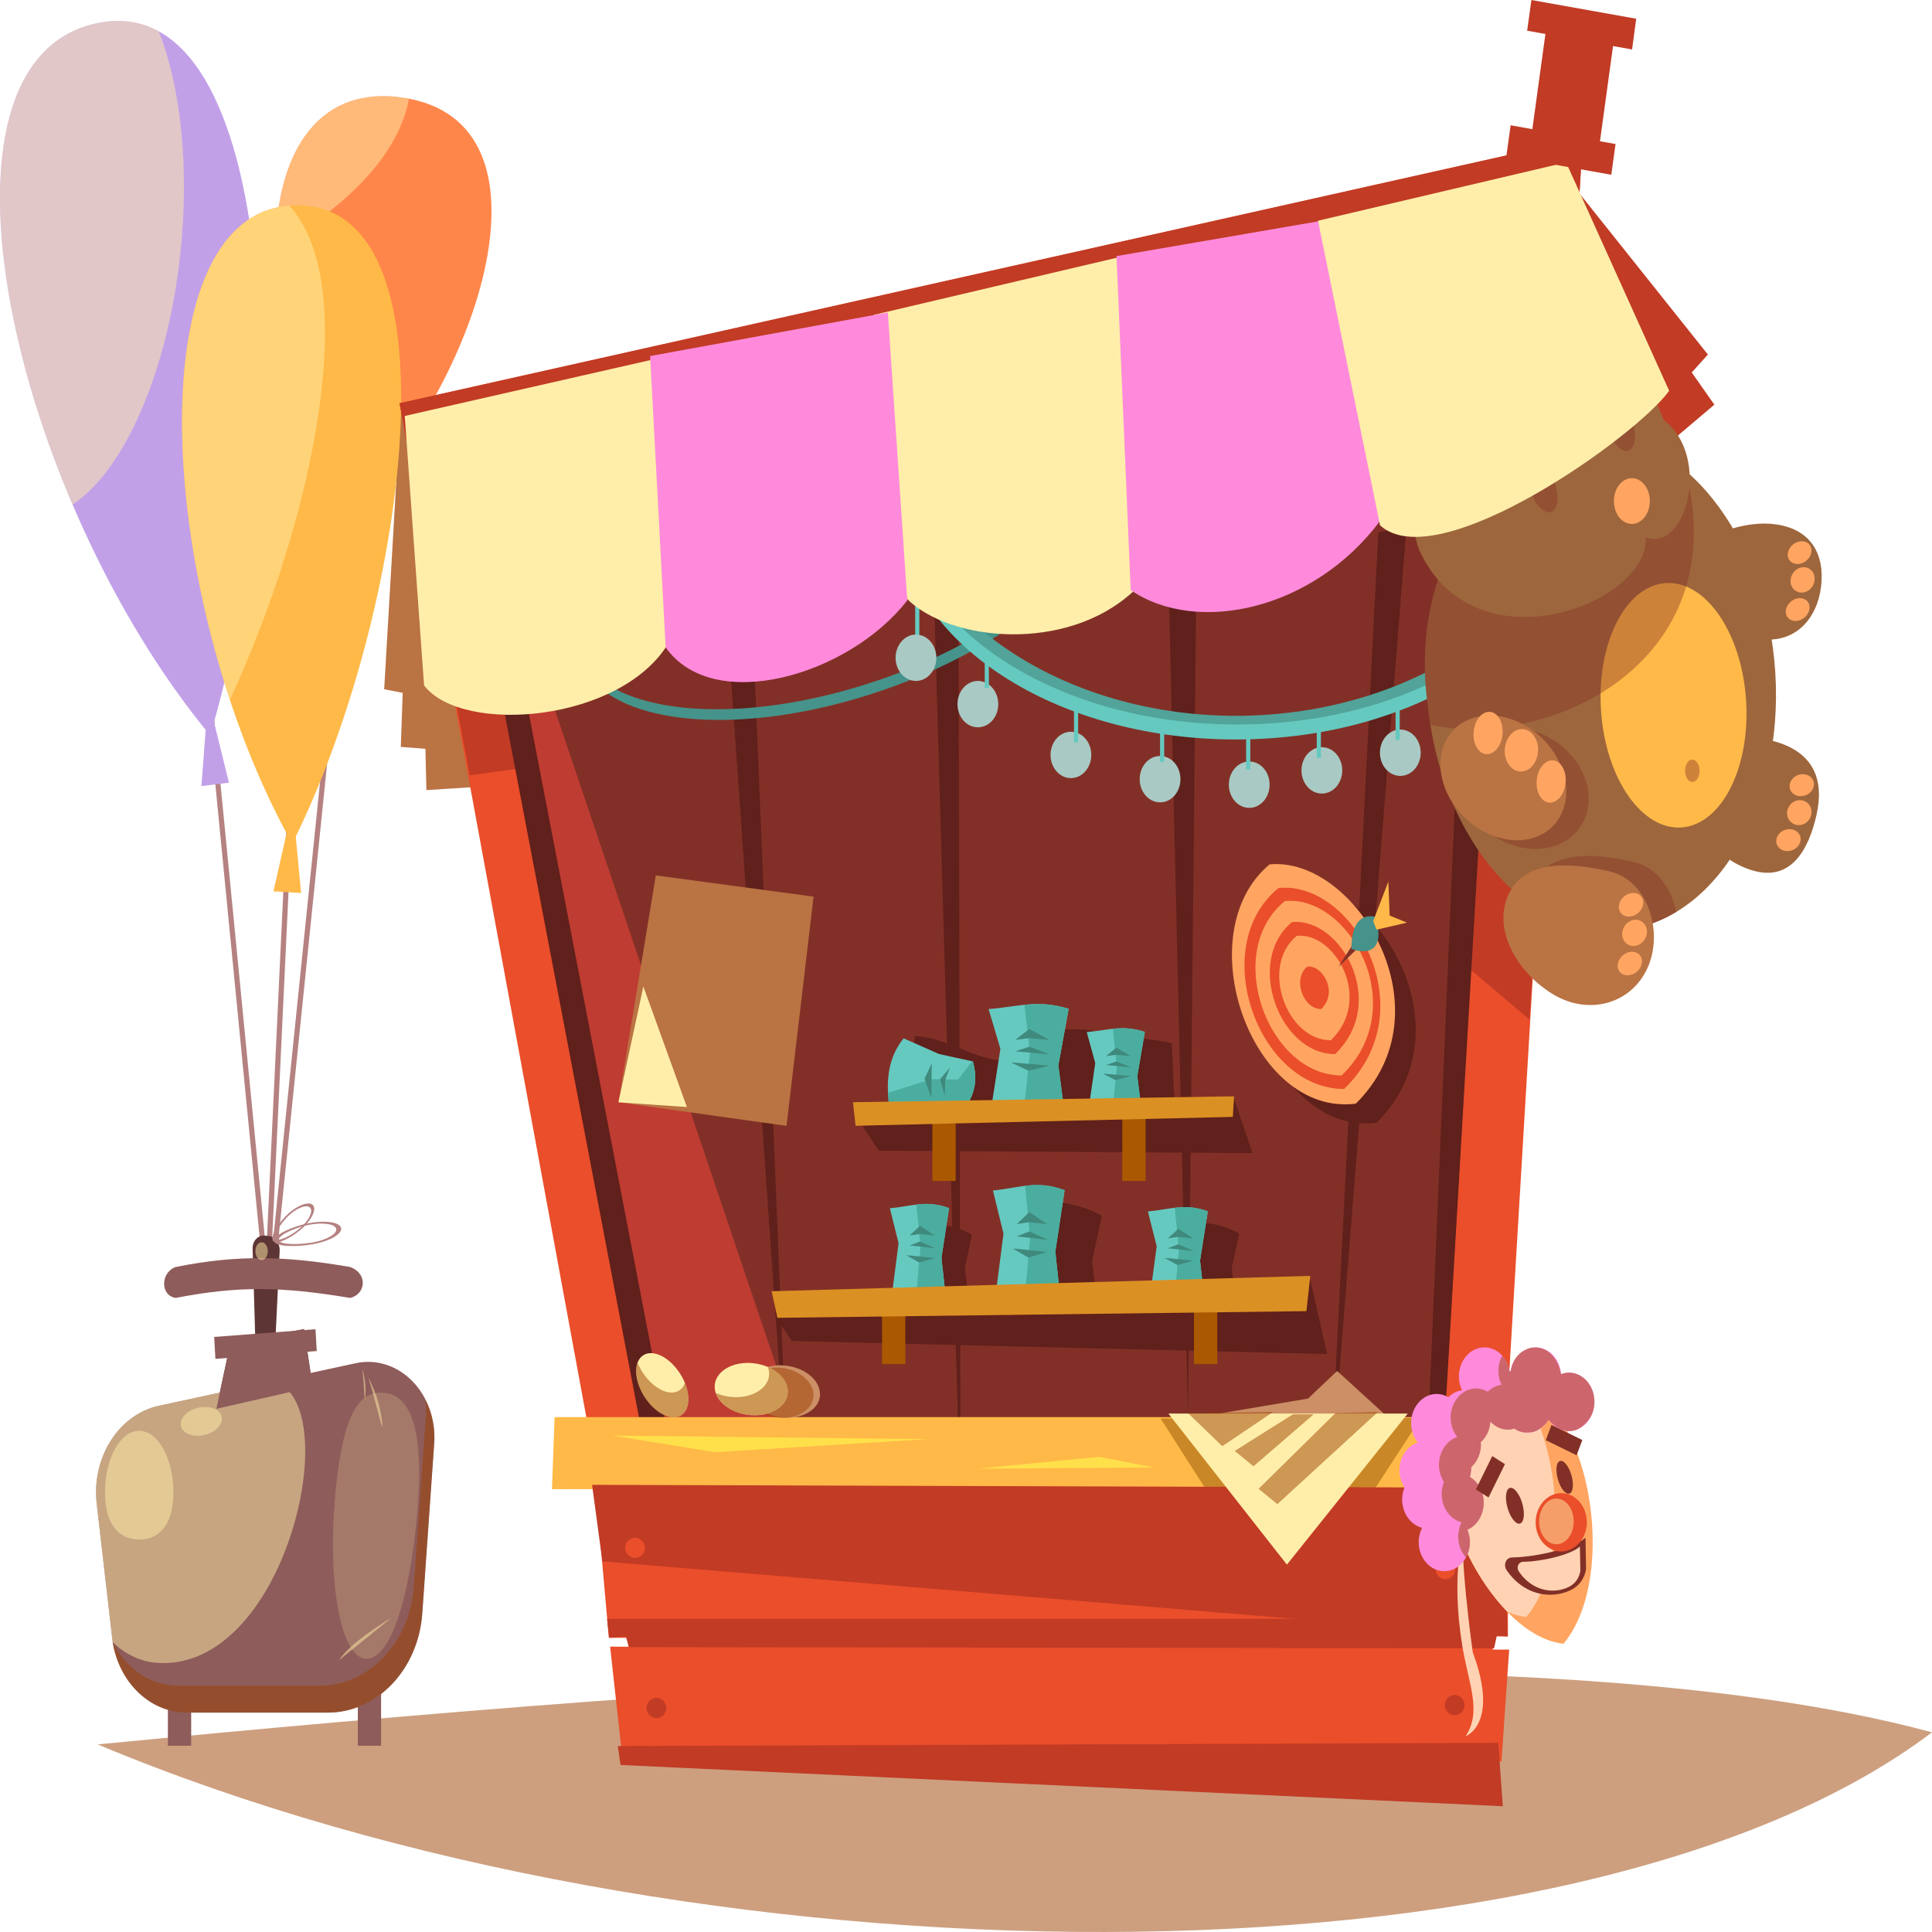 <?xml version="1.0" encoding="utf-8"?>
<!-- Generator: Adobe Illustrator 23.0.3, SVG Export Plug-In . SVG Version: 6.00 Build 0)  -->
<svg version="1.1" id="Layer_1" xmlns="http://www.w3.org/2000/svg" xmlns:xlink="http://www.w3.org/1999/xlink" x="0px" y="0px"
	 viewBox="0 0 2000 2000" style="enable-background:new 0 0 2000 2000;" xml:space="preserve">
<style type="text/css">
	.st0{fill:#5E3535;}
	.st1{fill:#B58181;}
	.st2{fill:#FF864A;}
	.st3{opacity:0.5;fill:#FFEEA9;}
	.st4{fill:#BA7343;}
	.st5{fill:#C13B25;}
	.st6{opacity:0.5;fill:#9D4000;}
	.st7{fill:#EA4E2A;}
	.st8{fill:#9E663C;}
	.st9{fill:#C2A0E8;}
	.st10{fill:#FFB948;}
	.st11{fill:#823027;}
	.st12{fill:#60201B;}
	.st13{fill:#45938A;}
	.st14{fill:#65C9C0;}
	.st15{fill:#52A399;}
	.st16{fill:#FFEEA9;}
	.st17{fill:#BF3C32;}
	.st18{fill:#FF8ADB;}
	.st19{opacity:0.4;fill:#823027;}
	.st20{fill:#C98727;}
	.st21{fill:#AA5900;}
	.st22{fill:#4BAD9F;}
	.st23{fill:#3F897D;}
	.st24{fill:#DB9023;}
	.st25{fill:#A9C9C4;}
	.st26{fill:#CC8F66;}
	.st27{fill:#FFA561;}
	.st28{fill:#8E5C5A;}
	.st29{fill:#FFE04A;}
	.st30{fill:#FFD2B3;}
	.st31{opacity:0.2;fill:#FFEEA9;}
</style>
<polygon class="st0" points="314.7,1375.9 238.5,1390.3 224,1458.4 323.7,1435.7 "/>
<polygon class="st1" points="352.5,655.2 347.2,654.5 280.3,1307.4 285.6,1308.1 "/>
<polygon class="st1" points="304.1,808.5 298.7,808.2 274.2,1327.3 279.6,1327.6 "/>
<polygon class="st1" points="218.3,709.7 213,710.3 270.8,1301.8 276.1,1301.1 "/>
<path class="st0" d="M289.5,1295c0.4-8.1-5-15-12.1-15.6l-3.7-0.3c-3.2-0.3-6.4,1.1-8.7,3.6c-2.3,2.6-3.6,6.1-3.5,9.8l4.6,155.9
	h16.1L289.5,1295z"/>
<path class="st2" d="M417.8,101.2c-165-25.1-169.5,240.3-49.5,421.8C496.9,390.1,583,126.4,417.8,101.2z"/>
<path class="st3" d="M423.3,102.4c-1.9-0.4-3.6-0.8-5.5-1.1c-88.8-13.5-131.1,57.2-132.5,153.7C356.3,216.5,412.6,161.2,423.3,102.4
	z"/>
<polygon class="st4" points="441.4,817.9 538.8,811.7 434.6,533.7 "/>
<polygon class="st4" points="414.9,773.2 513,780.7 424.9,491.5 "/>
<polygon class="st5" points="1774.7,418.9 1703.1,479.6 1618.8,197 "/>
<polygon class="st5" points="1768,367 1703.6,438.6 1601.6,158.3 "/>
<polygon class="st4" points="397.7,713.5 495.8,732.6 414.7,421.6 "/>
<path class="st6" d="M2000,1793.3c-419.3-113.7-1245.8-50.7-1898.9,12.5C716.2,2063.3,1633.6,2070.3,2000,1793.3z"/>
<polygon class="st7" points="1561,1544.7 616.9,1544.7 630.3,1695.5 1561,1694 "/>
<polygon class="st7" points="1562.3,1707.7 631.6,1704.6 645,1826.5 1554.3,1823.5 "/>
<path class="st8" d="M1885.7,601.2c1.7-33.1-15.8-56.5-53.6-59c-37.7-2.5-92.1,20.8-93.8,53.9c-1.7,33.1,50,63.5,87.8,65.9
	C1863.8,664.5,1884,634.2,1885.7,601.2z"/>
<path class="st8" d="M1880.4,843.8c8-35.1-1.8-64.1-41.9-75.9c-40.1-11.8-79.9,8.3-87.9,43.4c-8,35.1,23.7,78,63.7,89.8
	C1854.4,913,1872.4,878.9,1880.4,843.8z"/>
<path class="st9" d="M101,23.9C-89.8,63,12.7,513.8,217.5,761.2C304.5,472.9,292.1-15.3,101,23.9z"/>
<path class="st10" d="M308.8,212.5c-171-2.1-147.7,407.8-6.3,660.8C419.8,639.9,480.1,214.6,308.8,212.5z"/>
<path class="st3" d="M299.4,212.8C168.3,223.4,160.9,491.4,238,724.5C325.5,535.4,374.6,293.5,299.4,212.8z"/>
<polygon class="st7" points="1538.3,1825 1638.5,143.2 413.6,417.4 672.9,1825 "/>
<g>
	<polygon class="st5" points="1638.5,143.2 413.6,417.4 486.3,802.6 1432.8,673.1 1490.9,977.1 1583.3,1055.4 	"/>
</g>
<path class="st11" d="M1569,301.6L493.9,539.3l181.9,944.5h818.4C1523.4,1026.9,1546.3,499,1569,301.6z"/>
<path class="st12" d="M1145,1070.4c-32.4-9.9-51.7-2.2-82.9,0.3l12.2,41.1l-9.2,59.4l74.6-1.1l-5.4-41.1L1145,1070.4z"/>
<path class="st12" d="M1140.7,1258.6c-28.7-15.6-48.5-13.4-85-19.7l14.8,43.8l-11.3,56.6l75.1-0.9l-3.7-33.3L1140.7,1258.6z"/>
<path class="st12" d="M1006.2,1278.1c-21-11.5-35.5-9.9-62.3-14.5l10.9,32.1l-8.3,41.5l55.1-0.7l-2.7-24.4L1006.2,1278.1z"/>
<path class="st12" d="M1282.9,1276.9c-22.2-12.1-37.5-10.4-65.8-15.3l11.5,33.9l-8.7,43.8l58.1-0.7l-2.9-25.8L1282.9,1276.9z"/>
<path class="st12" d="M1213.1,1079.9c-33-6.9-43.1-5.6-74-0.4l15,39.8l-5,60.1l74.3-7.9l-8.2-40.5L1213.1,1079.9z"/>
<path class="st12" d="M1034.2,1097.6c-28.7-3-56.2-24-87.5-25.1l-1.4,45.7l10.5,64.5l74.4,7.2l-1.8-41.5L1034.2,1097.6z"/>
<polygon class="st12" points="1277.2,1136.2 892.7,1165.5 909.8,1191.2 1296.5,1193.7 "/>
<polygon class="st12" points="1356.6,1325.8 802.5,1362.5 819.6,1388.2 1373.8,1401.7 "/>
<polygon class="st12" points="746.9,561.2 816.8,1561.1 775.2,550.8 "/>
<polygon class="st12" points="1209.8,604 1229.8,1465.2 1238.5,597.6 "/>
<polygon class="st12" points="963.3,494.5 994.5,1567.2 991.9,484.6 "/>
<polygon class="st12" points="1426.8,551.1 1375.4,1561.9 1456,545.1 "/>
<polygon class="st12" points="1495.2,1478.8 1561.8,345.8 1527.4,333.5 1478,1488.6 "/>
<path class="st12" d="M1335.7,914.6c-85.4,71.1-19.1,261.4,89.2,247.7C1522.7,1065.9,1424.5,906.1,1335.7,914.6z"/>
<path class="st13" d="M897.7,708c-145.2,46.2-276.9,29.7-299.7-36.3c0.3,1.9,0.6,3.8,1.1,5.6c17.3,70.5,152.2,89.2,301.3,41.7
	c149.1-47.5,256-143.1,238.7-213.6c-0.5-1.8-1-3.6-1.6-5.4C1147.9,569.8,1042.9,661.7,897.7,708z"/>
<path class="st14" d="M1279.2,744.9c-188.3,0-341.7-101.4-349.6-228.5c-0.2,3.4-0.4,6.8-0.4,10.3c0,131.9,156.7,238.8,350,238.8
	s350-106.9,350-238.8c0-3.5-0.2-6.9-0.4-10.3C1620.9,643.5,1467.4,744.9,1279.2,744.9z"/>
<path class="st15" d="M1279.3,741C1091,741,938.9,628,931,500.9c-0.2,3.4-0.4,6.8-0.4,10.3c0,131.9,156.7,238.8,350,238.8
	c193.3,0,350-106.9,350-238.8c0-3.5-0.2-6.9-0.4-10.3C1622.3,628,1467.6,741,1279.3,741z"/>
<rect x="947.4" y="593.1" class="st14" width="4.3" height="65.3"/>
<path class="st16" d="M1161.2,265.6L904.4,326l34.4,293.8c44.1,44.2,164.8,56.5,234.3-7.5L1161.2,265.6z"/>
<polygon class="st12" points="466.2,443.7 502.8,448.5 721.9,1488.6 666,1491 "/>
<polygon class="st17" points="510.1,544.4 690.5,1481.3 825.7,1479.6 "/>
<path class="st16" d="M674.4,372.5L419,430.6l20,279c40.1,51.8,205.3,37.6,253.4-44.6L674.4,372.5z"/>
<path class="st18" d="M919.1,323.5l-246.1,45.1l16.1,301.6c49.5,70.1,189.9,28.9,250.1-48.7L919.1,323.5z"/>
<path class="st18" d="M1368.4,228.5l-212.6,36.6l14.7,345.8c69.5,47.2,189.9,19.8,258.1-71.6L1368.4,228.5z"/>
<path class="st8" d="M1836.7,682.9c-14.1-141.7-105.9-246.2-204.9-233.4c-96.3,25.8-173.1,144-153.8,279.7
	c14.1,141.7,105.8,246.2,204.9,233.4C1781.9,949.8,1850.7,824.6,1836.7,682.9z"/>
<path class="st19" d="M1642,843.5c10.2-31-10.3-68.4-45.7-83.5c-35.4-15-72.3-2.1-82.5,29c-10.2,31,10.3,68.4,45.7,83.4
	C1594.9,887.6,1631.9,874.6,1642,843.5z"/>
<path class="st10" d="M1807.4,722.9c-5.2-69.8-42.9-123.1-84.3-119.2c-41.4,4-70.8,63.8-65.6,133.6c5.2,69.8,42.9,123.1,84.3,119.2
	C1783.2,852.5,1812.6,792.7,1807.4,722.9z"/>
<path class="st19" d="M1744.9,487.3c-33.3-28.6-72.6-43-113.2-37.8c-96.3,25.8-173.1,144-153.8,279.7c0.7,7.2,1.7,14.2,2.8,21.1
	C1600.6,776.3,1796.6,688.4,1744.9,487.3z"/>
<path class="st8" d="M1722.1,434.4c-26.8-71.4-77.3-103.6-143.1-71.5c-65.8,32.1-136.7,134.9-109.9,206.3
	c56.9,125.7,238.8,55.6,234.5-13C1745.1,572.5,1772.3,473,1722.1,434.4z"/>
<path class="st19" d="M1609.5,500.1c-4.8-13.4-14-21.7-20.5-18.7c-6.6,3-8.1,16.3-3.3,29.7c4.8,13.4,14,21.7,20.6,18.7
	C1612.8,526.8,1614.3,513.5,1609.5,500.1z"/>
<path class="st19" d="M1689.7,436.5c-4.8-13.4-14-21.7-20.5-18.7c-6.6,3-8.1,16.3-3.3,29.7c4.8,13.4,14,21.7,20.6,18.7
	C1693,463.2,1694.5,449.9,1689.7,436.5z"/>
<path class="st16" d="M1621.2,168.1l-256.8,60.4l64.2,315.3c60.2,54.8,267.2-93.6,299.3-139.3L1621.2,168.1z"/>
<polygon class="st10" points="1598.4,1467 574.1,1467 571.4,1541.6 1590.4,1540.1 "/>
<polygon class="st20" points="1471,1467.8 1201.4,1468.4 1247.6,1540.6 1423.2,1541.2 "/>
<polygon class="st20" points="1600.5,1464.9 1487.3,1466.5 1454.4,1541.6 1600.5,1536.7 "/>
<g>
	<polygon class="st5" points="1555.3,1540.1 612.9,1537.1 623.6,1616.3 1560.7,1694.1 	"/>
</g>
<g>
	<polygon class="st5" points="1553.2,1675.8 628.4,1675.8 630.6,1695.3 647.8,1694.1 651.2,1705.1 1546.7,1706.3 	"/>
</g>
<rect x="1236" y="1352.7" class="st21" width="24.1" height="59.4"/>
<rect x="913.1" y="1352.7" class="st21" width="24.1" height="59.4"/>
<rect x="965.2" y="1163.1" class="st21" width="24.1" height="59.4"/>
<rect x="1161.8" y="1151.7" class="st21" width="24.1" height="70.8"/>
<path class="st14" d="M1106.3,1044.3c-32.4-9.9-51.7-2.2-82.9,0.3l12.2,41.1l-9.2,59.4l74.6-1.1l-5.4-41.1L1106.3,1044.3z"/>
<g>
	<path class="st22" d="M1101,1144l-5.4-41.1l10.7-58.6c-17.8-5.5-31.7-5.5-45.8-4.1l5.7,49.5l-5.7,54.9L1101,1144z"/>
</g>
<path class="st14" d="M935.4,1074.9c-15.8,19.7-18.4,42.4-15,69.6l40,1.5l30.7,13.2c13.3-19.6,23.3-32.9,16.1-60.4l-35.1-7.7
	L935.4,1074.9z"/>
<g>
	<path class="st22" d="M964.3,1117.1c0,0-27.4,8.8-45,14.2c0.2,4.3,0.5,8.7,1.1,13.3l40,1.5l30.7,13.2
		c13.3-19.6,23.3-32.9,16.1-60.4l-0.9-0.2l-14.4,18.9L964.3,1117.1z"/>
</g>
<path class="st14" d="M1185.1,1068.2c-23.5-7.7-37.5-1.7-60.1,0.2l8.8,32l-6.7,46.3l54.1-0.8l-3.9-32L1185.1,1068.2z"/>
<g>
	<path class="st22" d="M1181.3,1145.9l-3.9-32l7.8-45.6c-12.9-4.3-23-4.3-33.2-3.2l4.2,38.5l-4.2,42.8L1181.3,1145.9z"/>
</g>
<polygon class="st23" points="1145,1102.5 1155.6,1098.8 1171,1105 "/>
<path class="st23" d="M1141.7,1111.4c0.3-0.2,28.9,2.6,28.9,2.6l-15.8,4.1L1141.7,1111.4z"/>
<polygon class="st23" points="1155.6,1084.5 1145,1093.3 1155.2,1091.9 1170.6,1093.3 "/>
<path class="st14" d="M982.5,1250.6c-24-8.7-38.2-1.9-61.3,0.2l9,36.2l-6.8,52.3l55.2-0.9l-4-36.2L982.5,1250.6z"/>
<g>
	<path class="st22" d="M978.6,1338.4l-4-36.2l7.9-51.6c-13.2-4.8-23.4-4.9-33.8-3.6l4.2,43.5l-4.2,48.4L978.6,1338.4z"/>
</g>
<polygon class="st23" points="941.6,1289.3 952.4,1285.2 968.1,1292.2 "/>
<path class="st23" d="M938.2,1299.4c0.3-0.2,29.5,3,29.5,3l-16.1,4.6L938.2,1299.4z"/>
<polygon class="st23" points="952.4,1269 941.6,1279 952,1277.4 967.7,1279 "/>
<path class="st14" d="M1102.1,1232.1c-29-10.8-46.3-2.4-74.2,0.3l10.9,44.7l-8.3,64.7l66.8-1.2l-4.8-44.8L1102.1,1232.1z"/>
<g>
	<path class="st22" d="M1097.3,1340.6l-4.8-44.8l9.6-63.8c-15.9-5.9-28.4-6-40.9-4.5l5.1,53.8l-5.1,59.8L1097.3,1340.6z"/>
</g>
<polygon class="st23" points="1052.5,1279.9 1065.6,1274.8 1084.6,1283.5 "/>
<path class="st23" d="M1048.4,1292.4c0.4-0.2,35.7,3.7,35.7,3.7l-19.5,5.7L1048.4,1292.4z"/>
<polygon class="st23" points="1065.6,1254.8 1052.5,1267.2 1065.1,1265.2 1084.1,1267.2 "/>
<path class="st14" d="M1250.3,1253.9c-24.2-8.7-38.7-1.9-62,0.2l9.1,35.9l-6.9,51.9l55.8-0.9l-4-35.9L1250.3,1253.9z"/>
<g>
	<path class="st22" d="M1246.3,1340.9l-4-35.9l8-51.1c-13.3-4.8-23.7-4.8-34.2-3.6l4.3,43.2l-4.3,47.9L1246.3,1340.9z"/>
</g>
<polygon class="st23" points="1208.9,1292.2 1219.8,1288.1 1235.7,1295 "/>
<path class="st23" d="M1205.5,1302.2c0.3-0.2,29.8,2.9,29.8,2.9l-16.3,4.5L1205.5,1302.2z"/>
<polygon class="st23" points="1219.8,1272.1 1208.9,1282 1219.4,1280.4 1235.3,1282 "/>
<polygon class="st24" points="1277.5,1134.9 883,1141 885.7,1165.4 1276.2,1156.2 "/>
<path class="st25" d="M1314.3,812.3c0-13.3-9.4-24-21.1-24s-21.1,10.7-21.1,24c0,13.2,9.4,24,21.1,24S1314.3,825.6,1314.3,812.3z"/>
<path class="st25" d="M1389.5,797.5c0-13.2-9.4-24-21.1-24c-11.6,0-21.1,10.7-21.1,24c0,13.3,9.4,24,21.1,24
	C1380.1,821.5,1389.5,810.7,1389.5,797.5z"/>
<path class="st25" d="M1222,806.6c0-13.3-9.4-24-21.1-24s-21.1,10.7-21.1,24c0,13.2,9.4,24,21.1,24S1222,819.9,1222,806.6z"/>
<path class="st25" d="M1129.7,781.5c0-13.3-9.4-24-21.1-24c-11.6,0-21.1,10.7-21.1,24c0,13.2,9.4,24,21.1,24
	C1120.3,805.5,1129.7,794.7,1129.7,781.5z"/>
<path class="st25" d="M1033.4,728.9c0-13.2-9.4-24-21.1-24c-11.6,0-21.1,10.7-21.1,24c0,13.3,9.4,24,21.1,24
	C1024,752.9,1033.4,742.2,1033.4,728.9z"/>
<path class="st25" d="M1470.7,779.2c0-13.2-9.4-24-21.1-24c-11.6,0-21.1,10.7-21.1,24c0,13.3,9.4,24,21.1,24
	C1461.3,803.2,1470.7,792.4,1470.7,779.2z"/>
<path class="st25" d="M969.3,680.9c0-13.2-9.4-24-21.1-24c-11.6,0-21.1,10.7-21.1,24c0,13.3,9.4,24,21.1,24
	C959.8,704.9,969.3,694.2,969.3,680.9z"/>
<polygon class="st26" points="1437.9,1468.2 1384.2,1419.2 1354.1,1447.8 1247.8,1465.7 "/>
<polygon class="st16" points="1209.5,1463.3 1332.2,1619.7 1457.3,1463.3 "/>
<path class="st27" d="M1538.3,1439.9c-98.6,39.2-9.1,252.1,80.2,261.7C1683.9,1624,1636.8,1400.7,1538.3,1439.9z"/>
<g>
	<path class="st19" d="M1690.5,892.1c-40.1-9.1-87.5-12.6-104.3,24.4c-2.6,5.8-4.1,11.7-4.7,17.8c30.6,22.3,65.5,33.1,101.3,28.4
		c18.6-2.4,36.2-8.8,52.4-18.5C1730.4,919.5,1715,897.6,1690.5,892.1z"/>
</g>
<path class="st4" d="M1705.5,1002c16.8-37,0.8-90.9-39.8-100.1c-40.1-9.1-87.5-12.6-104.3,24.4c-16.8,37,10.4,81.9,47.2,103.5
	C1645.4,1051.4,1688.8,1039,1705.5,1002z"/>
<path class="st4" d="M1616.3,842.6c13.9-29.1-1.6-69.4-34.8-90c-33.2-20.6-71.4-13.8-85.3,15.3c-13.9,29.1,1.7,69.4,34.8,90
	C1564.2,878.6,1602.4,871.7,1616.3,842.6z"/>
<path class="st27" d="M1314.3,894.8c-85.4,71.1-19.1,261.5,89.2,247.7C1501.3,1046.1,1403.1,886.3,1314.3,894.8z"/>
<path class="st7" d="M1323.5,919.3c-74.5,60.6-20.8,208.2,67.9,208C1476.7,1045.4,1400.2,911.1,1323.5,919.3z"/>
<path class="st27" d="M1330,932.8c-64.3,52.5-17.8,180.5,58.9,180.5C1462.7,1042.3,1396.4,925.8,1330,932.8z"/>
<path class="st7" d="M1337.5,954.6c-48.7,39.7-13.5,136.6,44.6,136.6C1437.9,1037.5,1387.7,949.3,1337.5,954.6z"/>
<path class="st27" d="M1342.4,968.8c-38.5,31.4-10.6,108.2,35.3,108.1C1421.9,1034.4,1382.1,964.5,1342.4,968.8z"/>
<path class="st7" d="M1353.3,1000.6c-15.7,12.8-4.3,44,14.4,44C1385.7,1027.3,1369.5,998.9,1353.3,1000.6z"/>
<rect x="173.8" y="1738.6" class="st28" width="24.1" height="68.6"/>
<rect x="370.4" y="1738.6" class="st28" width="24.1" height="68.6"/>
<path class="st28" d="M449.5,1494.3c1.7-24.3-6.6-48.2-22.6-64.5c-15.9-16.3-37.7-23.2-58.7-18.6l-203.6,44
	c-41.7,9-70,53.5-64.5,101.5l16,138.9c5.1,44.3,38.2,77.3,77.4,77.3h146c51.1,0,93.6-44.7,97.7-102.7L449.5,1494.3z"/>
<path class="st6" d="M440.3,1448.8c0.8,5.8,1,11.7,0.5,17.7l-12.4,175.9c-4.1,58-46.6,102.7-97.7,102.7h-146
	c-29.1,0-54.8-18.2-68.2-45.7c6.6,42.2,38.8,73.4,76.8,73.4h146c51.1,0,93.6-44.7,97.7-102.7l12.4-175.9
	C450.6,1478.2,447.3,1462.4,440.3,1448.8z"/>
<polygon class="st28" points="326.6,1376 221.7,1384 223,1406.7 327.9,1398.6 "/>
<path class="st28" d="M362.4,1311.6c-66.7-11.6-117.3-12.8-180.5,0c-16,5.7-16,29.7,0,32c64.1-12.4,108.7-12,180.5,0
	C378.4,1340.2,381.4,1318.5,362.4,1311.6z"/>
<polygon class="st5" points="1551,1804.2 639.5,1807.5 642.4,1827.1 1555.7,1869.8 "/>
<polygon class="st24" points="1356.4,1320.8 798.8,1336.7 804.8,1364.2 1352.4,1357.3 "/>
<path class="st3" d="M281.4,1429.9l-116.8,25.3c-41.7,9-70,53.5-64.5,101.5l16,138.9c0.2,1.5,0.5,2.9,0.7,4.4
	c13.7,13.5,31.6,21.6,50.9,21.6C299.8,1723.5,358.8,1445.7,281.4,1429.9z"/>
<polygon class="st10" points="303.1,834 283.1,922.7 311.7,924.4 "/>
<polygon class="st9" points="215.4,722.7 208.5,813.8 237,810.2 "/>
<polygon class="st4" points="842.2,928.2 678.9,906.2 640.2,1141.1 814.2,1165.5 "/>
<polygon class="st16" points="666,1021.2 640.2,1141.1 711.1,1146 "/>
<polygon class="st5" points="1671.6,34.7 1601.6,22.2 1583,157.6 1653,170.1 "/>
<polygon class="st5" points="1693.8,19.4 1585.3,0 1580.9,31.8 1689.5,51.2 "/>
<polygon class="st5" points="1672.4,149.1 1563.8,129.7 1559.4,161.5 1668,180.9 "/>
<path class="st3" d="M186.7,262.3c9.6-89.9,0.2-172.7-22.3-229.8C146,22.3,124.9,19,101,23.9C-37,52.2-21.5,295.9,75.1,522.3
	C127.8,487.8,173.5,386.6,186.7,262.3z"/>
<path class="st27" d="M1592,779.5c1.5-12-4.9-23-14.3-24.6c-9.4-1.5-18.2,7-19.8,19c-1.5,12,4.9,23,14.3,24.6
	C1581.7,800.1,1590.5,791.6,1592,779.5z"/>
<path class="st27" d="M1555.3,761.2c1.5-12-3.9-22.9-12.1-24.2c-8.2-1.3-16.1,7.3-17.6,19.4c-1.5,12,3.9,22.9,12.1,24.2
	C1545.9,781.9,1553.8,773.2,1555.3,761.2z"/>
<path class="st27" d="M1620.6,811.4c1.5-12-3.9-22.9-12.1-24.2c-8.2-1.3-16.1,7.3-17.6,19.4c-1.5,12,3.9,22.9,12.1,24.2
	C1611.1,832.1,1619,823.4,1620.6,811.4z"/>
<path class="st27" d="M1870.6,612.1c6.4-3.2,9.6-11.1,7.1-17.6c-2.5-6.5-9.7-9.2-16.2-6c-6.4,3.2-9.6,11.1-7.1,17.6
	C1857,612.6,1864.2,615.3,1870.6,612.1z"/>
<path class="st27" d="M1866.9,582.4c6.4-3.2,9.9-10.4,7.7-16.1c-2.2-5.7-9.2-7.7-15.6-4.5c-6.4,3.2-9.9,10.4-7.7,16.1
	C1853.5,583.5,1860.5,585.6,1866.9,582.4z"/>
<path class="st27" d="M1864.9,641.3c6.4-3.2,9.9-10.4,7.7-16.1c-2.2-5.7-9.2-7.7-15.6-4.5c-6.4,3.2-9.9,10.4-7.7,16.1
	C1851.5,642.5,1858.4,644.5,1864.9,641.3z"/>
<path class="st27" d="M1864.7,853.9c6.9-1.5,11.6-8.3,10.4-15.3c-1.1-7-7.6-11.5-14.5-10c-6.9,1.4-11.6,8.3-10.5,15.3
	C1851.3,850.8,1857.8,855.3,1864.7,853.9z"/>
<path class="st27" d="M1867,823.9c6.9-1.4,11.7-7.6,10.7-13.7c-1-6.1-7.4-9.9-14.3-8.5c-6.9,1.4-11.7,7.6-10.7,13.7
	C1853.7,821.6,1860.1,825.4,1867,823.9z"/>
<path class="st27" d="M1853.2,880.8c6.9-1.5,11.7-7.6,10.7-13.7c-1-6.1-7.4-9.9-14.3-8.5c-6.9,1.4-11.7,7.6-10.7,13.7
	C1840,878.5,1846.3,882.2,1853.2,880.8z"/>
<path class="st27" d="M1696.9,977.8c6.6-3.4,9.8-11.6,7.1-18.3c-2.7-6.7-10.2-9.3-16.7-5.9c-6.6,3.4-9.8,11.6-7.1,18.3
	C1682.8,978.5,1690.3,981.2,1696.9,977.8z"/>
<path class="st27" d="M1692.7,947.2c6.6-3.4,10-10.9,7.7-16.8c-2.3-5.8-9.6-7.8-16.2-4.4c-6.6,3.4-10,10.9-7.7,16.7
	C1678.9,948.6,1686.1,950.6,1692.7,947.2z"/>
<path class="st27" d="M1691.4,1008c6.6-3.4,10-10.9,7.7-16.7c-2.3-5.8-9.6-7.8-16.1-4.4c-6.6,3.4-10,10.9-7.7,16.8
	C1677.6,1009.4,1684.8,1011.4,1691.4,1008z"/>
<path class="st29" d="M633.8,1486.1c3.2,0,326.5,3.7,326.5,3.7l-220.2,13.5L633.8,1486.1z"/>
<polygon class="st29" points="1011.9,1520.4 1137.5,1508.1 1194.5,1519.1 "/>
<path class="st5" d="M689.7,1768.1c0-5.7-4.6-10.4-10.2-10.4c-5.6,0-10.2,4.7-10.2,10.4s4.6,10.4,10.2,10.4
	C685.1,1778.5,689.7,1773.9,689.7,1768.1z"/>
<path class="st7" d="M667.6,1602.3c0-5.7-4.6-10.4-10.2-10.4c-5.6,0-10.2,4.7-10.2,10.4s4.6,10.4,10.2,10.4
	C663.1,1612.7,667.6,1608.1,667.6,1602.3z"/>
<path class="st7" d="M1506.5,1624.4c0-5.7-4.6-10.4-10.2-10.4c-5.6,0-10.2,4.7-10.2,10.4c0,5.7,4.6,10.4,10.2,10.4
	C1501.9,1634.8,1506.5,1630.1,1506.5,1624.4z"/>
<path class="st5" d="M1516.1,1765.1c0-5.7-4.6-10.4-10.2-10.4c-5.6,0-10.2,4.7-10.2,10.4s4.6,10.4,10.2,10.4
	C1511.6,1775.5,1516.1,1770.8,1516.1,1765.1z"/>
<rect x="1200.9" y="750.8" class="st14" width="4.3" height="37.9"/>
<rect x="1290" y="758.7" class="st14" width="4.3" height="37.9"/>
<rect x="1363.1" y="746.5" class="st14" width="4.3" height="37.9"/>
<rect x="1444.7" y="728.1" class="st14" width="4.3" height="37.9"/>
<rect x="1111.8" y="730.6" class="st14" width="4.3" height="37.9"/>
<rect x="1019.4" y="674.3" class="st14" width="4.3" height="37.9"/>
<polygon class="st23" points="1050.9,1088.3 1065.6,1083.6 1086.8,1091.5 "/>
<path class="st23" d="M1046.4,1099.8c0.4-0.2,39.9,3.4,39.9,3.4l-21.7,5.2L1046.4,1099.8z"/>
<polygon class="st23" points="1065.6,1065.2 1050.9,1076.5 1065,1074.7 1086.2,1076.5 "/>
<polygon class="st6" points="1382.4,1462.9 1302.9,1541.2 1322.3,1557.1 1426.5,1461.6 "/>
<polygon class="st6" points="1338.4,1464.1 1278.2,1502 1297.6,1517.9 1359.9,1464.1 "/>
<polygon class="st6" points="1229.9,1462.9 1265.3,1497.1 1318,1461.6 "/>
<path class="st26" d="M848.5,1439.7c-0.1-0.5-0.2-1-0.3-1.4c-0.3-1.2-0.7-2.3-1.2-3.5c-0.2-0.5-0.4-1-0.6-1.4
	c-0.8-1.5-1.6-2.9-2.7-4.3c-0.2-0.3-0.5-0.5-0.7-0.8c-0.9-1.1-1.9-2.2-3-3.2c-0.5-0.5-1.1-1-1.7-1.4c-0.9-0.8-1.9-1.5-2.9-2.2
	c-0.7-0.4-1.3-0.9-2-1.3c-1.6-1-3.3-1.9-5.1-2.6l0,0c-4.5-1.9-9.5-3.3-14.9-3.9c-20.9-2.3-38.8,7.8-40.1,22.6
	c-0.7,8.5,4.3,16.6,12.6,22.5c0.4,0.3,0.8,0.6,1.2,0.9c0.9,0.6,2,1.2,3,1.7c0.9,0.5,1.8,1,2.8,1.4c0.9,0.4,1.8,0.8,2.7,1.2
	c1.3,0.5,2.6,0.9,4,1.4c0.8,0.2,1.5,0.5,2.3,0.7c2.2,0.6,4.5,1,6.9,1.3c20.9,2.3,38.8-7.8,40.1-22.6
	C848.9,1443,848.8,1441.3,848.5,1439.7z"/>
<path class="st6" d="M841.9,1441.1c-0.1-0.5-0.2-0.9-0.3-1.4c-0.3-1.1-0.6-2.2-1.1-3.3c-0.2-0.5-0.4-0.9-0.6-1.4
	c-0.7-1.4-1.5-2.8-2.5-4.1c-0.2-0.3-0.5-0.5-0.7-0.8c-0.8-1.1-1.8-2.1-2.8-3.1c-0.5-0.5-1-0.9-1.6-1.4c-0.9-0.7-1.8-1.4-2.7-2.1
	c-0.6-0.4-1.2-0.9-1.8-1.2c-1.5-0.9-3.1-1.8-4.7-2.5l0,0c-4.1-1.9-8.8-3.2-13.7-3.8c-19.2-2.2-35.7,7.5-36.9,21.7
	c-0.7,8.2,4,15.9,11.6,21.6c0.4,0.3,0.7,0.6,1.1,0.9c0.9,0.6,1.8,1.1,2.7,1.7c0.8,0.5,1.7,0.9,2.6,1.4c0.8,0.4,1.6,0.8,2.5,1.1
	c1.2,0.5,2.4,0.9,3.7,1.3c0.7,0.2,1.4,0.5,2.1,0.6c2,0.5,4.2,1,6.4,1.2c19.2,2.2,35.7-7.5,36.9-21.7
	C842.3,1444.3,842.1,1442.7,841.9,1441.1z"/>
<g>
	<path class="st16" d="M815.5,1442.2c1.3-14.8-14.6-28.7-35.5-31c-20.9-2.3-38.8,7.8-40.1,22.6c-1.3,14.8,14.6,28.7,35.5,31
		C796.3,1467.1,814.2,1457,815.5,1442.2z"/>
	<path class="st6" d="M794.9,1415.1c0.9,2.7,1.5,5.5,1.3,8.3c-1.3,14.8-19.2,24.9-40.1,22.6c-5.4-0.6-10.4-2-14.9-3.9
		c3.9,11.3,17.4,20.8,34.2,22.7c20.9,2.3,38.8-7.8,40.1-22.6C816.4,1431.2,807.9,1420.7,794.9,1415.1z"/>
</g>
<g>
	<path class="st16" d="M707.3,1463.4c8.9-8.5,6.4-28.6-5.6-44.8c-12-16.3-28.9-22.5-37.8-14.1c-8.9,8.5-6.4,28.6,5.6,44.8
		C681.5,1465.6,698.4,1471.9,707.3,1463.4z"/>
	<path class="st6" d="M709,1431.6c-0.9,2.4-2,4.6-3.8,6.2c-8.9,8.5-25.8,2.2-37.8-14c-3.1-4.2-5.5-8.6-7.3-13
		c-3.7,10-0.3,25.5,9.3,38.6c12,16.3,28.9,22.5,37.8,14.1C713.9,1457.1,714.2,1444.3,709,1431.6z"/>
</g>
<polygon class="st23" points="964.6,1100.7 957.1,1116.6 964.1,1136.8 964.3,1117.1 "/>
<polygon class="st23" points="983.4,1105 973.2,1117.2 978,1134.3 978.6,1117.8 "/>
<path class="st27" d="M1707.9,518.7c0-13.1-8.3-23.7-18.6-23.7c-10.3,0-18.6,10.6-18.6,23.7c0,13.1,8.3,23.7,18.6,23.7
	C1699.5,542.4,1707.9,531.8,1707.9,518.7z"/>
<ellipse class="st19" cx="1751.9" cy="797.9" rx="7.5" ry="11.6"/>
<polygon class="st11" points="1385.7,1000.8 1400.7,977.1 1404.3,982.8 "/>
<path class="st13" d="M1424.3,949.4c0,0-25.3-9.6-25.3,32.9C1399,982.3,1437.3,997.9,1424.3,949.4z"/>
<polygon class="st10" points="1437.2,912.7 1421.5,953.5 1425,962.4 1456.5,955.1 1438.6,947.8 "/>
<path class="st30" d="M1516,1582c0,0-15,45.3-2.1,122.4c6.4,39.2,20.4,67.3,3.2,93c0,0,35.4-12.2,7.5-86.9
	C1524.6,1710.4,1509.5,1602.8,1516,1582z"/>
<g>
	<path class="st30" d="M1572.6,1436.7c-10.6-2.5-22-1.7-34.3,3.2c-76.4,30.4-39.8,165.2,22.2,228.7c6.4,2.7,12.9,4.6,19.4,5.3
		C1625.7,1619.5,1616.2,1493.7,1572.6,1436.7z"/>
</g>
<path class="st11" d="M1575.7,1555.8c-3.1-10.1-8.9-17-13-15.4c-4.1,1.6-5,11.1-1.9,21.3c3.1,10.1,8.9,17,13,15.4
	C1577.9,1575.4,1578.7,1565.9,1575.7,1555.8z"/>
<path class="st11" d="M1626.6,1526.6c-2.8-9.3-8.1-15.6-11.9-14.1c-3.8,1.5-4.6,10.2-1.8,19.5c2.8,9.3,8.1,15.6,11.9,14.1
	C1628.6,1544.7,1629.4,1535.9,1626.6,1526.6z"/>
<path class="st11" d="M1641.3,1591.7c-10.7,10.3-48,20-76.4,20.6c-2.7,0.1-5.1,1.8-6.2,4.5c-1.1,2.7-0.8,6,0.8,8.3l0.7,1.1
	c13.5,19.6,35.6,28.6,56.9,23.1c13.8-3.5,22.3-11.4,24.8-24.8L1641.3,1591.7z"/>
<path class="st18" d="M1624.1,1420.9c-2.8,0-5.5,0.6-8.1,1.6c-1.1-15.5-12.4-27.7-26.3-27.7c-13,0-23.8,10.7-26,24.8
	c-0.3,0-0.6-0.1-1-0.1c-2.3-14-13-24.7-26-24.7c-14.6,0-26.5,13.5-26.5,30.2c0,5.2,1.3,10,3.3,14.2c-5.4,0.7-10.3,3.3-14.2,7.2
	c-3.6-2.1-7.7-3.4-12-3.4c-14.6,0-26.5,13.5-26.5,30.2c0,7.8,2.6,14.8,6.9,20.1c-11,3.7-19,15.1-19,28.8c0,6.7,2,12.8,5.2,17.8
	c-1.5,3.8-2.4,7.9-2.4,12.3c0,14.4,8.8,26.3,20.6,29.4c-2.1,4.4-3.5,9.3-3.5,14.7c0,16.7,11.9,30.2,26.5,30.2
	c14.6,0,26.5-13.5,26.5-30.2c0-4.6-1-8.9-2.6-12.7c9.9-4.4,16.9-15.3,16.9-28.1c0-11.6-5.8-21.6-14.3-26.6c0.8-2.9,1.4-6,1.4-9.2
	c0-0.3-0.1-0.6-0.1-0.9c6.1-5.5,10.1-14,10.1-23.5c0-0.8-0.2-1.6-0.2-2.4c5.7-5.1,9.4-12.6,10-21.3c4.7,5.1,11.1,8.3,18.1,8.3
	c2.3,0,4.5-0.4,6.6-1.1c4,2.7,8.5,4.3,13.5,4.3c9.2,0,17.3-5.4,22.1-13.5c4.8,7.2,12.4,11.9,20.9,11.9c14.6,0,26.5-13.5,26.5-30.2
	C1650.6,1434.4,1638.7,1420.9,1624.1,1420.9z"/>
<g>
	<path class="st6" d="M1646.6,1466.8c2.5-4.6,4-9.9,4-15.7c0-16.7-11.9-30.2-26.5-30.2c-2.8,0-5.5,0.6-8.1,1.6
		c-7.8-38.9-47.4-33.8-52.3-2.9c-0.3,0-0.6-0.1-1-0.1c-1-6.3-3.8-11.8-7.6-16.1c-2.5,4.6-4,10-4,15.9c0,5.2,1.3,10,3.3,14.2
		c-5.4,0.7-10.3,3.3-14.2,7.2c-3.6-2.1-7.7-3.4-12-3.4c-14.6,0-26.5,13.5-26.5,30.2c0,7.8,2.6,14.8,6.9,20.1
		c-11,3.7-19,15.1-19,28.8c0,6.7,2,12.8,5.2,17.8c-1.5,3.8-2.4,7.9-2.4,12.3c0,14.4,8.8,26.3,20.6,29.4c-2.1,4.4-3.5,9.3-3.5,14.7
		c0,8.5,3.1,16.2,8.1,21.7c2.5-4.6,4.1-10.1,4.1-15.9c0-4.6-1-8.9-2.6-12.7c9.9-4.4,16.9-15.3,16.9-28.1c0-11.6-5.8-21.6-14.3-26.6
		c0.8-2.9,1.4-6,1.4-9.2c0-0.3-0.1-0.6-0.1-0.9c6.1-5.5,10.1-14,10.1-23.5c0-0.8-0.2-1.6-0.2-2.4c5.7-5.1,9.4-12.6,10-21.3
		c4.7,5.1,11.1,8.3,18.1,8.3c2.3,0,4.5-0.4,6.6-1.1c3,2.1,6.4,3.5,10,4c11.3,0.3,13.5-0.9,22.3-8.9c1.2-1.4,2.3-2.7,3.2-4.3
		C1604.1,1470.8,1625.9,1497.5,1646.6,1466.8z"/>
</g>
<path class="st7" d="M1642.7,1575.9c0-16.7-11.9-30.2-26.5-30.2c-14.6,0-26.5,13.5-26.5,30.2c0,16.7,11.9,30.2,26.5,30.2
	C1630.8,1606,1642.7,1592.5,1642.7,1575.9z"/>
<path class="st3" d="M1629.1,1575c0-13.1-8-23.7-17.9-23.7c-9.9,0-17.9,10.6-17.9,23.7c0,13.1,8,23.6,17.9,23.6
	C1621.1,1598.7,1629.1,1588.1,1629.1,1575z"/>
<path class="st30" d="M1635.5,1600.9c-8.3,8-37.2,15.5-59.1,15.9c-2,0-3.9,1.4-4.8,3.5c-0.9,2.1-0.6,4.6,0.6,6.4l0.6,0.8
	c10.4,15.2,27.6,22.1,44.1,17.9c10.7-2.7,17.2-8.8,19.1-19.2L1635.5,1600.9z"/>
<polygon class="st11" points="1557.9,1515.7 1544.8,1507.3 1527.8,1541.8 1540.9,1550.2 "/>
<polygon class="st11" points="1632.1,1506.5 1638,1490.7 1606.1,1475.1 1600.2,1490.9 "/>
<path class="st1" d="M320.8,1266c-17,3-38,12.5-37.1,18.6c0.8,6.1,23.2,6.5,40.2,3.4c17-3,30.1-10.4,29.3-16.5
	C352.2,1265.4,337.8,1263,320.8,1266z M323.6,1286.2c-14.3,2.5-34.3,2.6-35-2.6c-0.7-5.1,18.2-13.4,32.4-15.9
	c14.3-2.5,26.4-0.4,27.1,4.7C348.8,1277.5,337.8,1283.7,323.6,1286.2z"/>
<path class="st1" d="M299.9,1255.1c-10.4,8.8-20.6,24.5-17.4,29.4c3.2,4.9,18.7-3,29-11.7c10.3-8.8,16.1-19.9,12.9-24.7
	C321.2,1243.2,310.3,1246.4,299.9,1255.1z M310.6,1271.4c-8.7,7.4-22.4,14.7-25.1,10.6c-2.7-4.1,6.7-18.1,15.3-25.4
	c8.7-7.4,17.9-10,20.6-5.9C324.1,1254.7,319.3,1264,310.6,1271.4z"/>
<path class="st3" d="M179.5,1544.8c0-35.1-15.9-63.6-35.4-63.6c-19.6,0-35.4,28.5-35.4,63.6c0,35.1,15.9,48.9,35.4,48.9
	C163.6,1593.8,179.5,1580,179.5,1544.8z"/>
<path class="st3" d="M229.6,1467.2c-1.2-7.9-11.7-12.4-23.4-10.1c-11.7,2.3-20.2,10.6-19,18.5c1.2,7.9,11.7,12.4,23.4,10.1
	C222.4,1483.4,230.8,1475.1,229.6,1467.2z"/>
<path class="st31" d="M378,1717.1c25.1,2.8,46-60.3,53.9-150.3c8-89.9-8.2-122.1-33.4-124.9c-25.1-2.8-43.7,17.3-51.6,107.2
	C338.9,1639.1,352.8,1714.3,378,1717.1z"/>
<ellipse class="st3" cx="270.8" cy="1295.2" rx="6.4" ry="9.2"/>
<polygon class="st28" points="314.7,1375.9 238.5,1390.3 224,1458.4 323.7,1435.7 "/>
<path class="st3" d="M351,1718.6l54.4-44C405.4,1674.5,361.7,1700.6,351,1718.6z"/>
<path class="st3" d="M381,1425.8c0,0,10.7,17.1,14.3,44S386.8,1440.4,381,1425.8z"/>
<path class="st3" d="M375,1417.1c0,0,4.3,11.5,3.3,27.5C377.4,1460.7,376.7,1426.4,375,1417.1z"/>
</svg>
